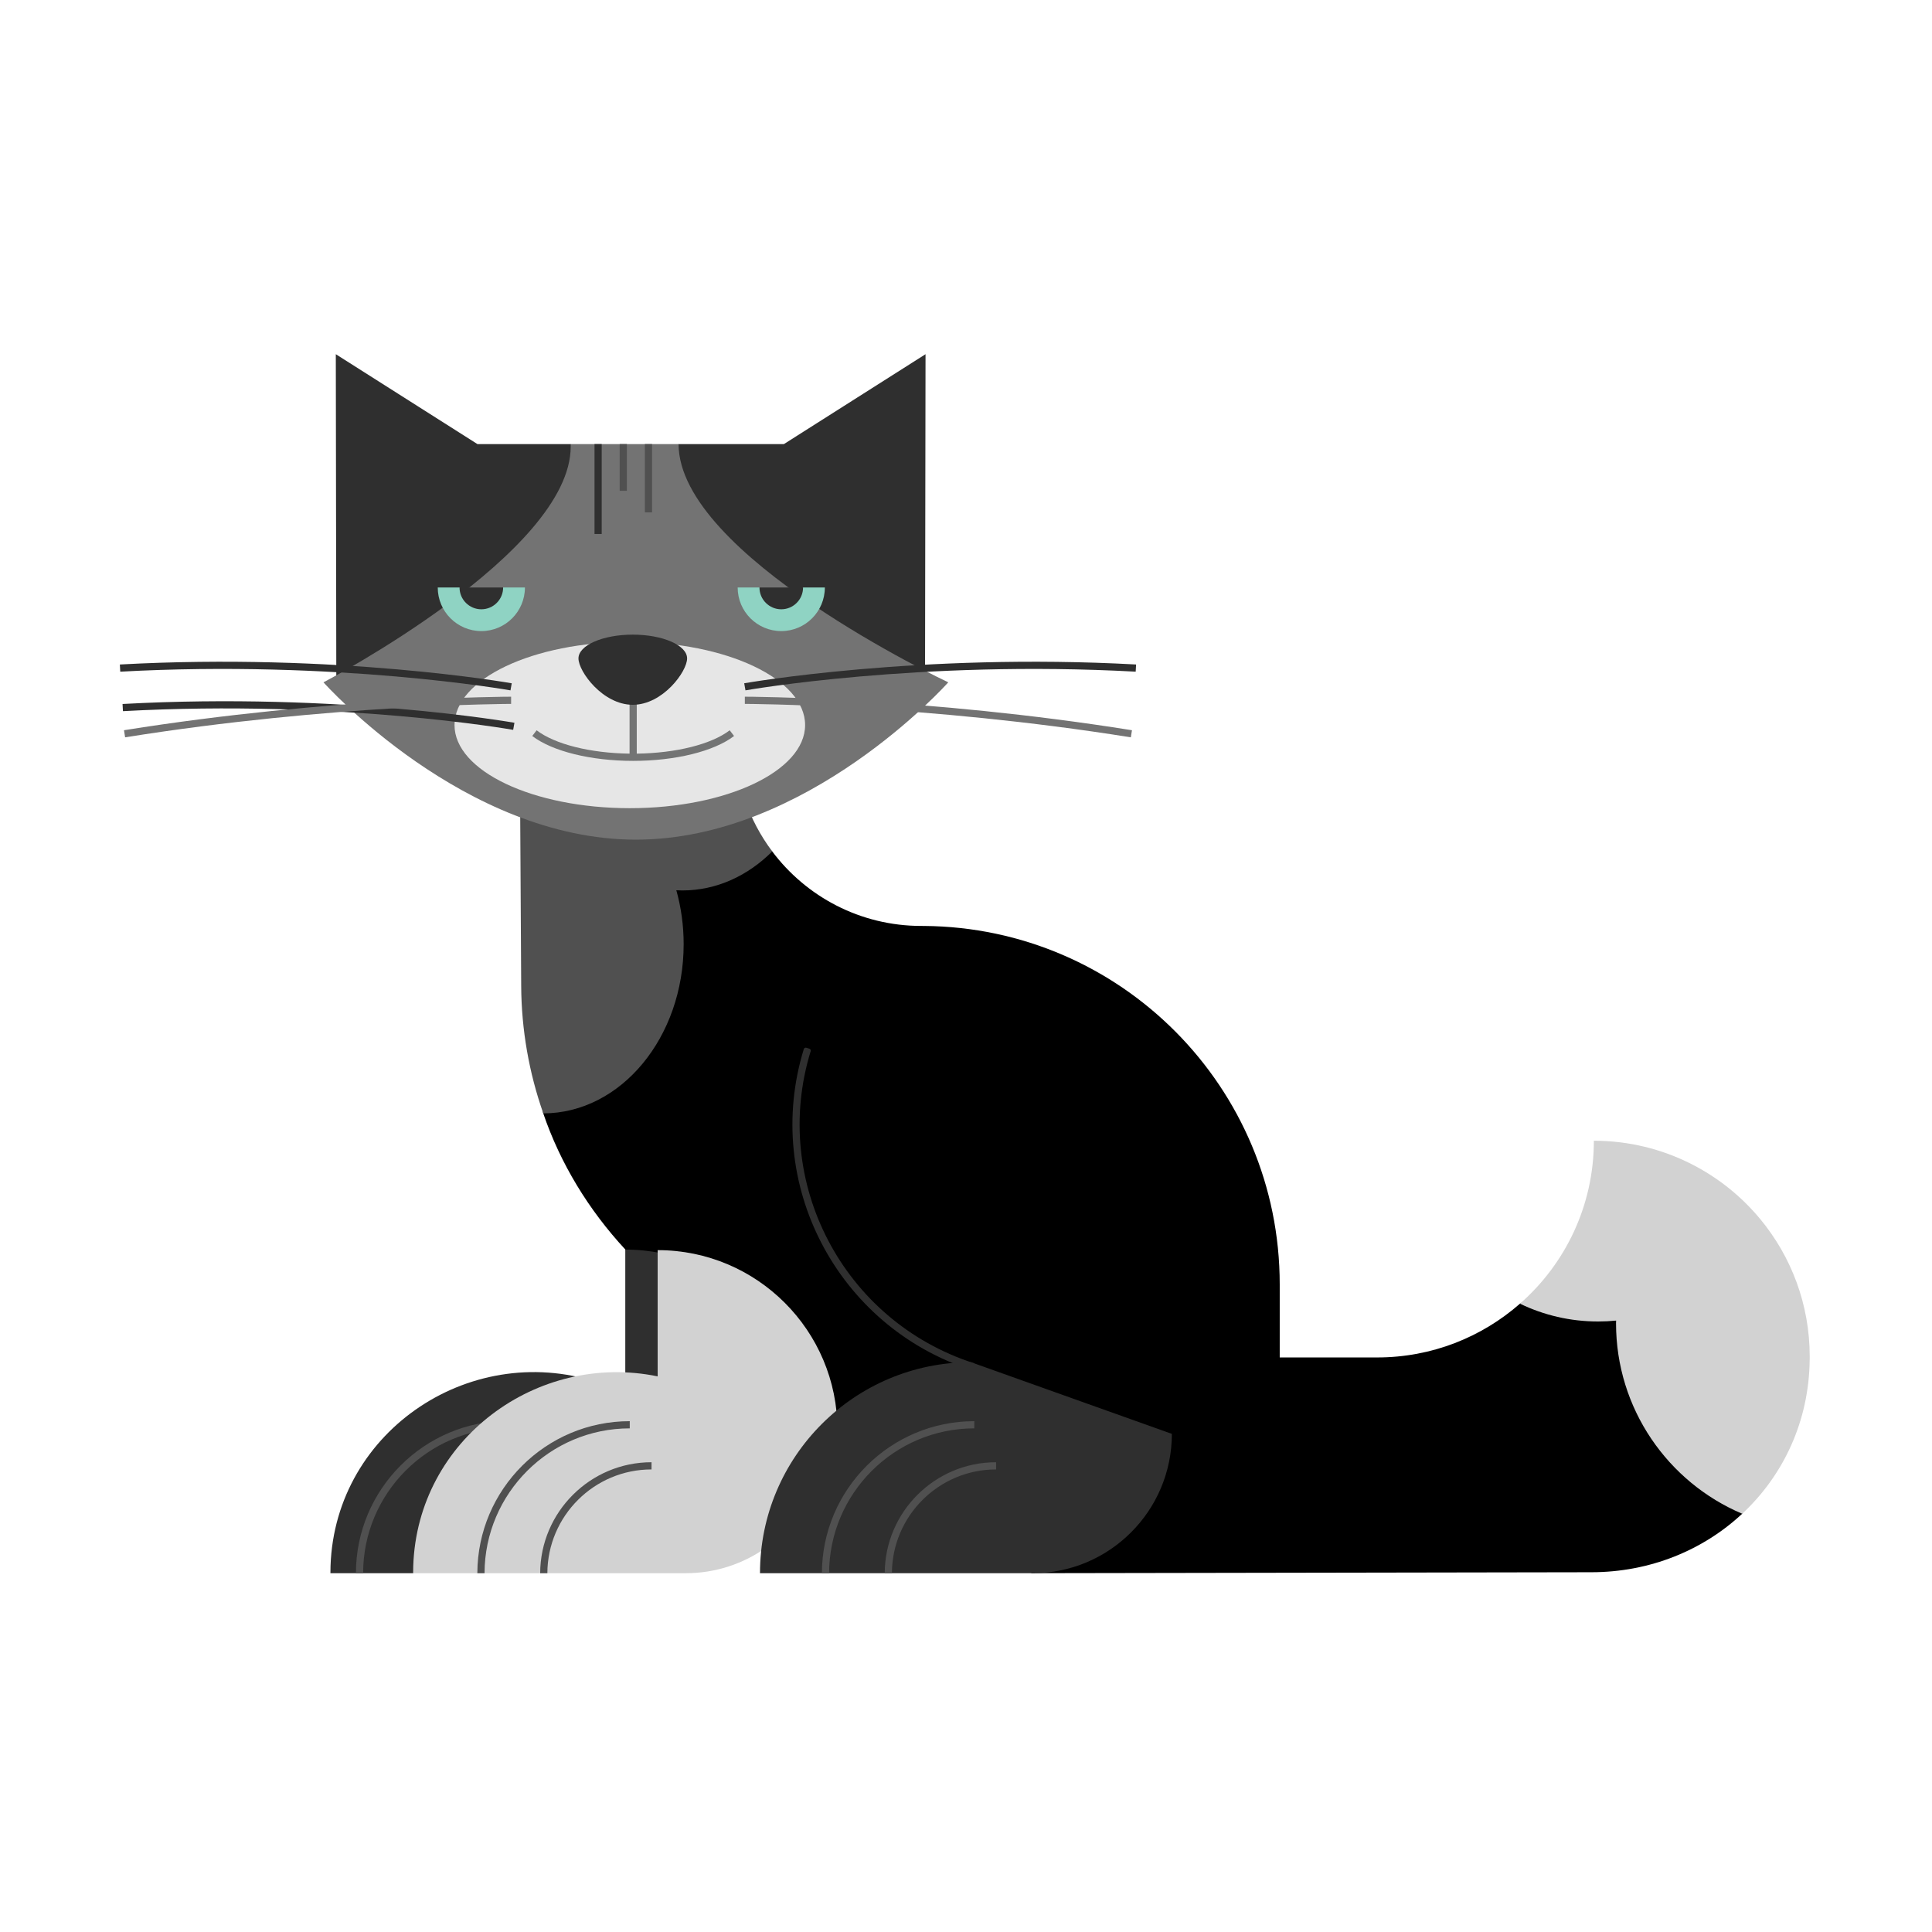 <svg width="480" height="480" xmlns="http://www.w3.org/2000/svg" xmlns:xlink="http://www.w3.org/1999/xlink" xml:space="preserve" overflow="hidden"><g transform="translate(-615 -60)"><path d="M1047.84 436.088C1047.84 436.087 1047.85 436.086 1047.85 436.084 1055.4 418.597 1060.42 390.492 1040.4 376.599 1020.8 362.999 1000.2 379.798 992.629 383.894 992.628 383.894 992.628 383.895 992.627 383.895 983.152 392.206 970.744 397.254 957.15 397.254L932.943 397.254 932.943 379.09C932.943 330.145 893.453 290.424 844.595 290.05 844.364 290.048 843.9 290.047 843.9 290.047 828.731 290.047 815.257 282.76 806.82 271.481 805.823 270.148 781.85 268.806 769.864 280.198 753.731 295.531 749.197 334.348 749.944 336.54 754.206 349.059 761.226 360.586 770.369 370.451L770.369 370.451 807.598 416.064 871.335 450.856 1010.35 450.618C1024.94 450.621 1038.12 445.147 1047.84 436.088Z"/><path d="M1052.35 362.903C1047.65 357.216 1041.8 352.527 1035.15 349.168 1027.89 345.496 1019.69 343.414 1010.99 343.414 1010.99 359.55 1003.89 374.018 992.641 383.885 992.636 383.89 992.637 383.898 992.643 383.902 998.509 386.733 1005.09 388.321 1012.04 388.321 1013.55 388.321 1015.05 388.244 1016.52 388.097 1016.52 388.321 1016.5 388.543 1016.5 388.768 1016.5 410.031 1029.42 428.276 1047.84 436.084 1047.84 436.086 1047.85 436.085 1047.85 436.082 1058.05 426.581 1064.44 413.136 1064.61 397.879L1064.62 397.879 1064.62 397.043C1064.62 384.073 1060.02 372.178 1052.35 362.903Z" fill="#D2D2D2"/><path d="M784.537 281.229C793.026 281.229 800.806 277.585 806.861 271.53 801.046 263.79 797.597 254.17 797.597 243.743L744.188 253.096 744.489 305.002C744.552 315.865 746.439 326.54 749.978 336.617 769.246 336.57 784.853 317.765 784.853 294.573 784.853 289.89 784.207 285.391 783.033 281.184 783.533 281.209 784.033 281.229 784.537 281.229Z" fill="#505050"/><path d="M697.121 449.056C697.101 449.654 697.091 450.255 697.091 450.858L717.639 450.858 764.781 403.88C732.788 392.465 698.268 415.107 697.121 449.056Z" fill="#2F2F2F"/><path d="M815.018 421.996 770.349 421.996 770.349 370.454 770.349 370.454C795.019 370.454 815.018 390.453 815.018 415.123L815.018 421.996Z" fill="#2F2F2F"/><path d="M705.219 450.859 703.432 450.859C703.432 429.978 720.42 412.99 741.301 412.99L741.301 414.777C721.405 414.776 705.219 430.963 705.219 450.859Z" fill="#505050"/><path d="M856.306 400.348C823.018 389.557 804.431 354.093 814.7 320.643 814.782 320.376 815.07 320.225 815.336 320.309L816.086 320.546C816.346 320.628 816.488 320.904 816.408 321.165 806.423 353.686 824.495 388.16 856.859 398.65 857.119 398.734 857.263 399.009 857.181 399.269L856.944 400.019C856.86 400.284 856.572 400.434 856.306 400.348Z" fill="#2F2F2F"/><path d="M823.059 415.261C823.059 390.591 803.06 370.592 778.39 370.592L778.39 370.592 778.39 401.956C748.537 395.806 718.734 417.553 717.67 449.057 717.649 449.655 717.639 450.256 717.639 450.859L785.346 450.859C800.145 450.859 812.769 441.569 817.721 428.506 817.723 428.502 823.059 415.261 823.059 415.261Z" fill="#D2D2D2"/><path d="M771.461 413.087C750.612 413.087 733.648 430.022 733.594 450.858L735.381 450.858C735.435 431.007 751.598 414.873 771.461 414.873L771.461 413.087Z" fill="#505050"/><path d="M776.871 423.288C761.647 423.288 749.258 435.648 749.204 450.859L750.991 450.859C751.044 436.632 762.632 425.075 776.871 425.075L776.871 423.288Z" fill="#505050"/><path d="M844.947 148 809.756 170.335 783.581 170.335C783.581 170.335 778.967 174.7 769.8 174.7 760.633 174.7 756.8 170.335 756.8 170.335L733.622 170.335 698.431 148 698.555 229.288C698.555 229.294 698.559 229.298 698.565 229.298L844.813 229.298C844.819 229.298 844.823 229.294 844.823 229.288L844.947 148Z" fill="#2F2F2F"/><path d="M783.592 170.335 756.79 170.335 756.79 170.966C756.79 197.364 695.98 229.203 695.374 229.52 695.368 229.523 695.368 229.521 695.372 229.526 695.736 229.934 730.344 268.608 772.982 268.608 815.61 268.608 850.212 229.952 850.592 229.526 850.596 229.521 850.596 229.523 850.59 229.52 849.945 229.216 783.592 197.938 783.592 170.335Z" fill="#737373"/><path d="M815.028 240.131C815.028 251.541 795.529 260.791 771.475 260.791 747.421 260.791 727.922 251.541 727.922 240.131 727.922 228.721 747.421 219.471 771.475 219.471 795.529 219.471 815.028 228.721 815.028 240.131Z" fill="#E6E6E6"/><path d="M741.826 231.518C741.401 231.442 698.661 223.936 644.876 226.876L644.778 225.092C698.782 222.14 741.713 229.683 742.14 229.76L741.826 231.518Z" fill="#2F2F2F"/><path d="M742.496 241.33C742.071 241.254 699.331 233.748 645.546 236.688L645.448 234.904C699.452 231.953 742.383 239.495 742.81 239.572L742.496 241.33Z" fill="#2F2F2F"/><path d="M646.085 243.188 645.803 241.424C697.29 233.19 741.542 233.095 741.983 233.095L741.983 234.882C741.544 234.882 697.425 234.978 646.085 243.188Z" fill="#737373"/><path d="M800.211 231.518 799.896 229.759C800.323 229.682 843.255 222.141 897.258 225.091L897.16 226.875C843.376 223.938 800.637 231.442 800.211 231.518Z" fill="#2F2F2F"/><path d="M895.952 243.188C844.612 234.978 800.493 234.882 800.054 234.882L800.054 233.095C800.495 233.095 844.748 233.19 896.234 241.424L895.952 243.188Z" fill="#737373"/><path d="M796.292 241.437C791.743 244.918 782.952 247.112 773.201 247.24L773.201 232.692C773.201 232.199 772.801 231.799 772.308 231.799 771.814 231.799 771.414 232.199 771.414 232.692L771.414 247.24C761.663 247.112 752.872 244.918 748.323 241.437L747.237 242.856C752.22 246.67 761.827 249.039 772.307 249.039 782.787 249.039 792.394 246.67 797.377 242.856L796.292 241.437Z" fill="#737474"/><path d="M785.709 223.578C785.709 226.839 779.667 235.105 772.214 235.105 764.761 235.105 758.719 226.838 758.719 223.578 758.719 220.317 764.761 217.674 772.214 217.674 779.667 217.674 785.709 220.317 785.709 223.578Z" fill="#2F2F2F"/><path d="M745.417 205.961C745.417 211.942 740.568 216.791 734.587 216.791 728.606 216.791 723.757 211.942 723.757 205.961L729.193 205.961C729.193 205.961 730.166 207.566 734.549 207.566 738.932 207.566 739.999 205.961 739.999 205.961L745.417 205.961Z" fill="#8FD3C3"/><path d="M740.002 205.961C740.002 208.952 737.578 211.376 734.587 211.376 731.596 211.376 729.172 208.952 729.172 205.961L740.002 205.961Z" fill="#2F2F2F"/><path d="M819.932 205.961C819.932 211.942 815.083 216.791 809.102 216.791 803.121 216.791 798.272 211.942 798.272 205.961L803.7 205.961C803.7 205.961 804.825 207.4 809.113 207.4 813.4 207.4 814.488 205.961 814.488 205.961L819.932 205.961Z" fill="#8FD3C3"/><path d="M814.517 205.961C814.517 208.952 812.093 211.376 809.102 211.376 806.111 211.376 803.687 208.952 803.687 205.961L814.517 205.961Z" fill="#2F2F2F"/><path d="M762.705 170.327 764.492 170.327 764.492 192.662 762.705 192.662Z" fill="#2F2F2F"/><path d="M768.959 170.327 770.746 170.327 770.746 181.941 768.959 181.941Z" fill="#505050"/><path d="M775.213 170.327 777 170.327 777 187.301 775.213 187.301Z" fill="#505050"/><path d="M856.225 398.434C827.28 398.444 803.818 421.912 803.818 450.859L871.525 450.859C890.644 450.859 906.144 435.36 906.144 416.24L906.144 416.24 856.261 398.44C856.249 398.436 856.237 398.434 856.225 398.434Z" fill="#2F2F2F"/><path d="M819.199 450.859 820.986 450.859C821.039 431.008 837.203 414.874 857.066 414.874L857.066 413.087C836.217 413.087 819.252 430.022 819.199 450.859Z" fill="#505050"/><path d="M834.809 450.859 836.596 450.859C836.649 436.632 848.237 425.075 862.475 425.075L862.475 423.288C847.252 423.288 834.862 435.647 834.809 450.859Z" fill="#505050"/></g></svg>